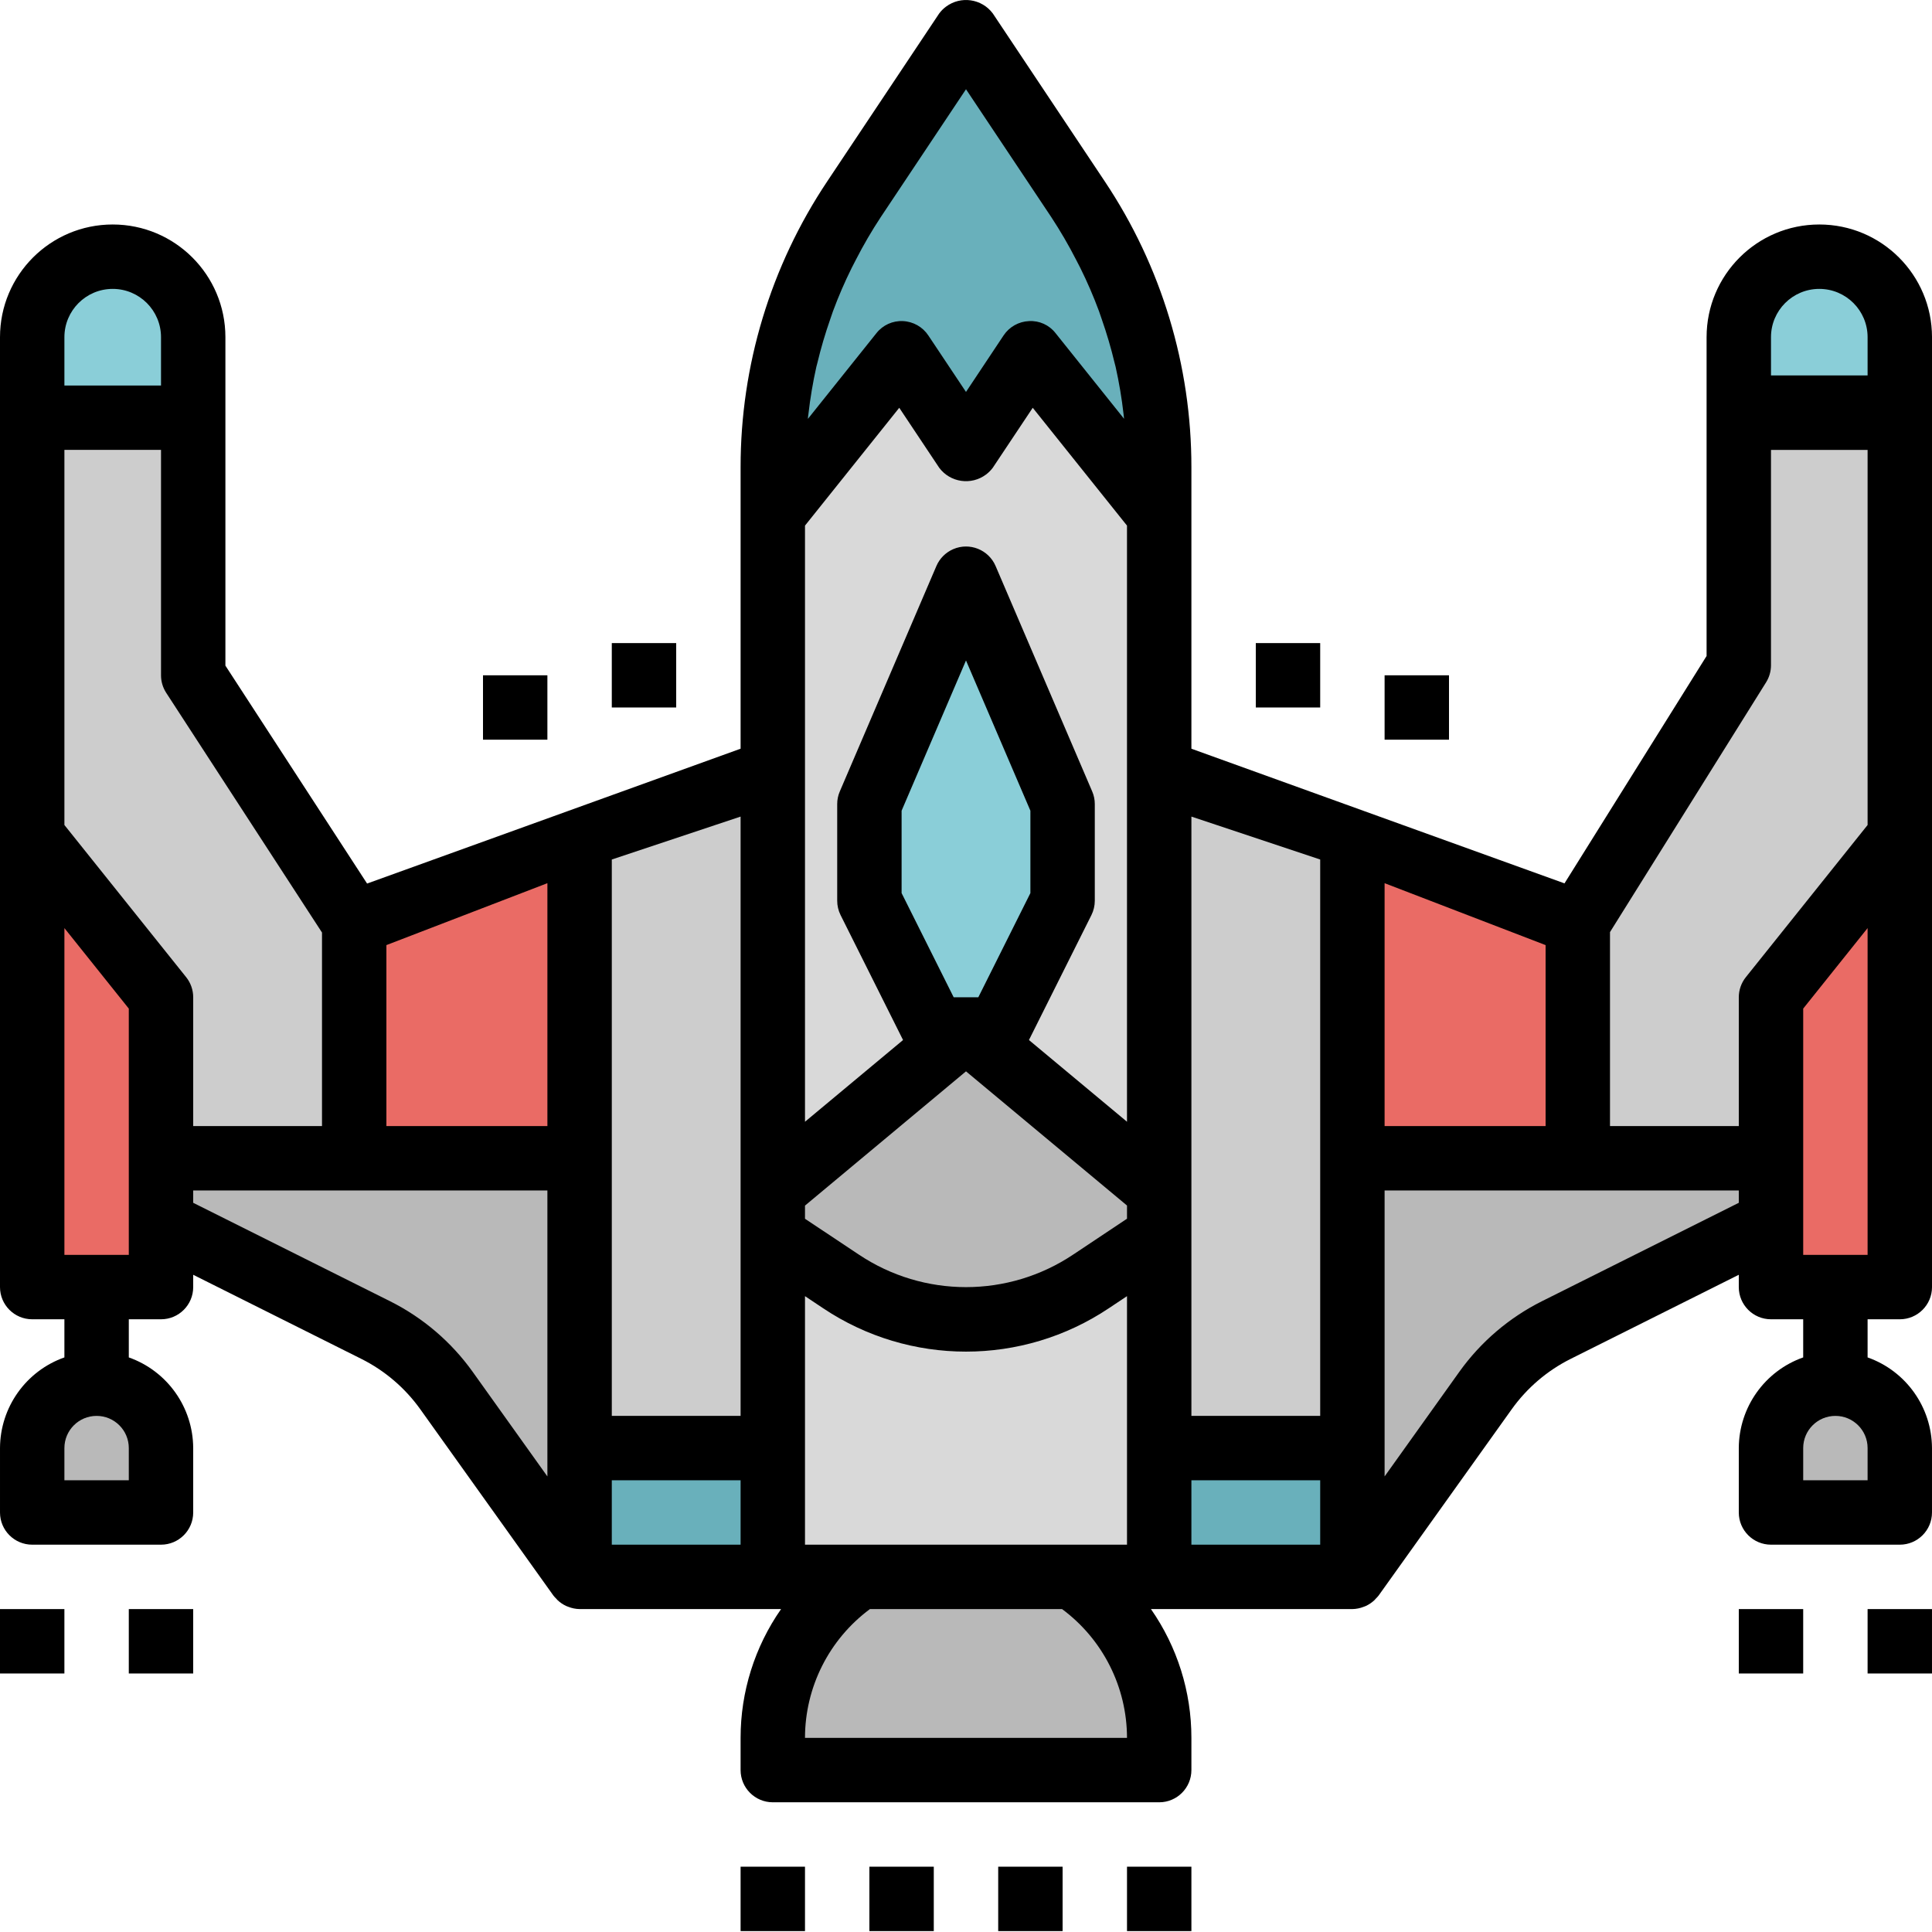 <svg height="512pt" viewBox="0 0 512.002 512" width="512pt" xmlns="http://www.w3.org/2000/svg"><path d="m307.199 469.094h-102.398v-8.535c0-28.277 22.922-51.199 51.199-51.199s51.199 22.926 51.199 51.199zm0 0" fill="#b9b9b9"/><path d="m8.535 119.227h42.664v-29.867c0-11.781-9.551-21.332-21.332-21.332s-21.332 9.551-21.332 21.332zm0 0" fill="#8aced8"/><path d="m503.469 119.227h-42.668v-29.867c0-11.781 9.551-21.332 21.332-21.332s21.332 9.551 21.332 21.332v29.867zm0 0" fill="#8aced8"/><path d="m153.602 306.961h204.797v110.934h-204.797zm0 0" fill="#d9d9d9"/><path d="m204.801 315.492v-191.641c0-25.27 7.48-49.977 21.496-71.004l29.703-44.555 29.703 44.555c14.016 21.027 21.496 45.734 21.496 71.004v191.641z" fill="#d9d9d9"/><path d="m418.133 306.961h-2.211l.105-62.348 2.105.105 42.668-65.758v-68.27h42.668v196.27zm0 0" fill="#cdcdcd"/><path d="m93.867 306.961h4.266l.801-62.668-5.031.32-42.703-65.652v-68.27h-42.664v196.27zm0 0" fill="#cdcdcd"/><path d="m256 153.359-25.602 59.734v25.602l17.07 34.133h17.066l17.066-34.133v-25.602zm0 0" fill="#8aced8"/><path d="m503.469 341.094h-34.137v-76.801l34.137-42.668zm0 0" fill="#ea6b65"/><path d="m469.332 306.961h-162.133v110.934h51.199l35.277-49.383c4.855-6.801 11.301-12.305 18.773-16.035l56.883-28.449zm0 0" fill="#b9b9b9"/><path d="m486.398 366.691c9.426 0 17.066 7.645 17.066 17.066v17.066h-34.133v-17.066c0-9.422 7.645-17.066 17.066-17.066zm0 0" fill="#b9b9b9"/><g fill="#ea6b65"><path d="m93.867 306.961h68.266v-85.336h-8.531l-59.734 22.973zm0 0"/><path d="m418.133 306.961h-68.266v-85.336h8.531l59.734 22.973zm0 0"/><path d="m8.535 341.094h34.133v-76.801l-34.133-42.668zm0 0"/></g><path d="m42.668 306.961h162.133v110.934h-51.199l-35.277-49.383c-4.855-6.801-11.301-12.305-18.773-16.035l-56.883-28.449zm0 0" fill="#b9b9b9"/><path d="m42.668 400.828h-34.133v-17.066c0-9.426 7.641-17.066 17.066-17.066 9.426 0 17.066 7.641 17.066 17.066zm0 0" fill="#b9b9b9"/><path d="m285.703 52.848-29.703-44.555-29.703 44.555c-14.016 21.027-21.496 45.734-21.496 71.004v12.441l34.133-42.668 17.066 25.602 17.066-25.602 34.133 42.668v-12.441c0-25.27-7.48-49.977-21.496-71.004zm0 0" fill="#69b0bb"/><path d="m256 272.828-51.199 42.664v12.059l18.062 12.039c20.066 13.379 46.207 13.379 66.273 0l18.062-12.039v-12.059zm0 0" fill="#b9b9b9"/><path d="m153.602 383.762h51.199v34.133h-51.199zm0 0" fill="#69b0bb"/><path d="m307.199 383.762h51.199v34.133h-51.199zm0 0" fill="#69b0bb"/><path d="m204.801 383.762h-51.199v-162.137l51.199-17.066zm0 0" fill="#cdcdcd"/><path d="m307.199 383.762h51.199v-162.137l-51.199-17.066zm0 0" fill="#cdcdcd"/><path d="m482.133 59.492c-16.496 0-29.867 13.371-29.867 29.867v84.48l-37.656 60.262-98.875-35.684v-74.566c.023-26.961-7.957-53.32-22.93-75.742l-29.703-44.551c-2.934-3.922-8.492-4.723-12.41-1.789-.68.508-1.281 1.109-1.789 1.789l-29.707 44.551c-14.973 22.422-22.953 48.781-22.93 75.742v74.562l-98.984 35.738-37.547-57.754v-87.039c0-16.496-13.371-29.867-29.867-29.867-16.496 0-29.867 13.371-29.867 29.867v251.734c0 4.711 3.82 8.531 8.535 8.531h8.531v10.105c-10.191 3.602-17.023 13.219-17.066 24.031v17.066c0 4.711 3.82 8.531 8.535 8.531h34.133c4.711 0 8.531-3.82 8.531-8.531v-17.066c-.043-10.812-6.875-20.43-17.066-24.031v-10.105h8.535c4.711 0 8.531-3.82 8.531-8.531v-3.262l44.547 22.281c6.219 3.113 11.586 7.695 15.633 13.355l35.285 49.383c.211.27.441.523.691.758.137.156.254.309.41.453.68.645 1.465 1.172 2.32 1.562.172.078.348.137.535.203.949.379 1.957.578 2.98.598h53.391c-6.988 10.012-10.73 21.926-10.727 34.133v8.535c0 4.711 3.82 8.535 8.535 8.535h102.402c4.711 0 8.531-3.824 8.531-8.535v-8.535c.008-12.203-3.734-24.117-10.719-34.133h53.387c1.02-.02 2.027-.219 2.977-.598.188-.066.367-.125.539-.203.852-.391 1.637-.918 2.32-1.562.152-.145.273-.297.41-.453.246-.234.477-.488.691-.758l35.285-49.383c4.043-5.66 9.41-10.242 15.633-13.355l44.543-22.281v3.262c0 4.711 3.82 8.531 8.535 8.531h8.531v10.105c-10.191 3.602-17.02 13.219-17.066 24.031v17.066c0 4.711 3.82 8.531 8.535 8.531h34.133c4.711 0 8.531-3.82 8.531-8.531v-17.066c-.043-10.812-6.871-20.43-17.066-24.031v-10.105h8.535c4.711 0 8.535-3.82 8.535-8.531v-251.734c-.004-16.496-13.375-29.867-29.871-29.867zm-448 332.801h-17.066v-8.535c0-4.711 3.82-8.531 8.535-8.531 4.711 0 8.531 3.82 8.531 8.531zm460.801 0h-17.066v-8.535c0-4.711 3.82-8.531 8.535-8.531 4.711 0 8.531 3.82 8.531 8.531zm-12.801-315.734c7.07 0 12.801 5.73 12.801 12.801v10.137h-25.602v-10.137c0-7.07 5.73-12.801 12.801-12.801zm-14.098 104.262c.848-1.355 1.297-2.922 1.297-4.523v-57.07h25.602v99.406l-32.266 40.328c-1.211 1.512-1.867 3.395-1.867 5.332v34.133h-34.133v-51.414zm-58.434 117.605h-42.668v-64.375l42.668 16.41zm-59.734-70.648v147.449h-34.133v-158.824zm-136.535-88.488 24.98-31.223 10.59 15.895c2.93 3.922 8.488 4.723 12.41 1.789.676-.508 1.281-1.109 1.785-1.789l10.59-15.895 24.98 31.223v157.984l-25.984-21.656 16.555-33.109c.59-1.184.895-2.492.895-3.816v-25.598c.004-1.156-.23-2.301-.691-3.363l-25.598-59.734c-1.859-4.328-6.879-6.336-11.207-4.477-2.012.863-3.617 2.465-4.48 4.477l-25.598 59.734c-.461 1.062-.695 2.207-.691 3.363v25.598c-.004 1.324.305 2.633.895 3.816l16.555 33.109-25.984 21.656zm45.93 125.004h-6.523l-13.805-27.613v-21.836l17.066-39.816 17.066 39.816v21.836zm-3.262 19.625 42.668 35.559v3.492l-14.27 9.508c-17.184 11.5-39.613 11.5-56.797 0l-14.27-9.492v-3.488zm-42.668 125.441v-65.867l4.797 3.199c22.914 15.336 52.82 15.336 75.734 0l4.805-3.199v65.867zm42.668-385.707 22.605 33.895c2.379 3.625 4.566 7.371 6.543 11.23.387.734.777 1.469 1.145 2.219 1.852 3.73 3.504 7.555 4.949 11.461.258.707.488 1.426.734 2.133 1.336 3.812 2.473 7.688 3.414 11.613.074.332.188.656.254.98.926 4.141 1.629 8.324 2.109 12.539.051.418.094.852.137 1.262l-18.168-22.715c-1.676-2.148-4.301-3.336-7.023-3.176-2.719.117-5.223 1.523-6.73 3.789l-9.969 14.984-9.969-14.949c-1.5-2.277-4.004-3.699-6.73-3.824-2.723-.137-5.344 1.051-7.031 3.191l-18.168 22.723c0-.418.086-.852.137-1.262.477-4.215 1.184-8.398 2.105-12.535.07-.324.18-.648.258-.98.941-3.93 2.078-7.805 3.414-11.613.246-.711.477-1.426.734-2.137 1.445-3.902 3.098-7.73 4.949-11.457.367-.754.758-1.488 1.141-2.219 1.98-3.859 4.164-7.609 6.547-11.23zm-59.734 351.574h-34.133v-147.449l34.133-11.375zm-51.199-76.801h-42.668v-47.965l42.668-16.41zm-59.734-51.293v51.293h-34.133v-34.133c0-1.938-.656-3.82-1.867-5.332l-32.266-40.328v-99.406h25.602v59.734c0 1.652.48 3.266 1.379 4.648zm-68.266-157.773c0-7.07 5.73-12.801 12.801-12.801 7.07 0 12.801 5.73 12.801 12.801v12.801h-25.602zm17.066 243.199h-17.066v-86.605l17.066 21.336zm69.238 12.281-52.172-26.086v-3.262h93.867v75.777l-19.797-27.719c-5.668-7.926-13.184-14.348-21.898-18.711zm58.762 47.453h34.133v17.066h-34.133zm136.535 68.266h-85.336c.012-13.457 6.395-26.117 17.203-34.133h50.93c10.809 8.016 17.191 20.676 17.203 34.133zm17.066-51.199v-17.066h34.133v17.066zm92.895-64.52c-8.715 4.363-16.23 10.785-21.898 18.715l-19.797 27.715v-75.777h93.867v3.262zm86.305-12.281h-17.066v-65.27l17.066-21.336zm0 0"/><path d="m0 426.426h17.066v17.066h-17.066zm0 0"/><path d="m34.133 426.426h17.066v17.066h-17.066zm0 0"/><path d="m196.266 494.695h17.066v17.066h-17.066zm0 0"/><path d="m230.398 494.695h17.066v17.066h-17.066zm0 0"/><path d="m264.535 494.695h17.066v17.066h-17.066zm0 0"/><path d="m298.668 494.695h17.066v17.066h-17.066zm0 0"/><path d="m460.801 426.426h17.066v17.066h-17.066zm0 0"/><path d="m494.934 426.426h17.066v17.066h-17.066zm0 0"/><path d="m128 178.961h17.066v17.066h-17.066zm0 0"/><path d="m162.133 170.426h17.066v17.066h-17.066zm0 0"/><path d="m366.934 178.961h17.066v17.066h-17.066zm0 0"/><path d="m332.801 170.426h17.066v17.066h-17.066zm0 0"/></svg>